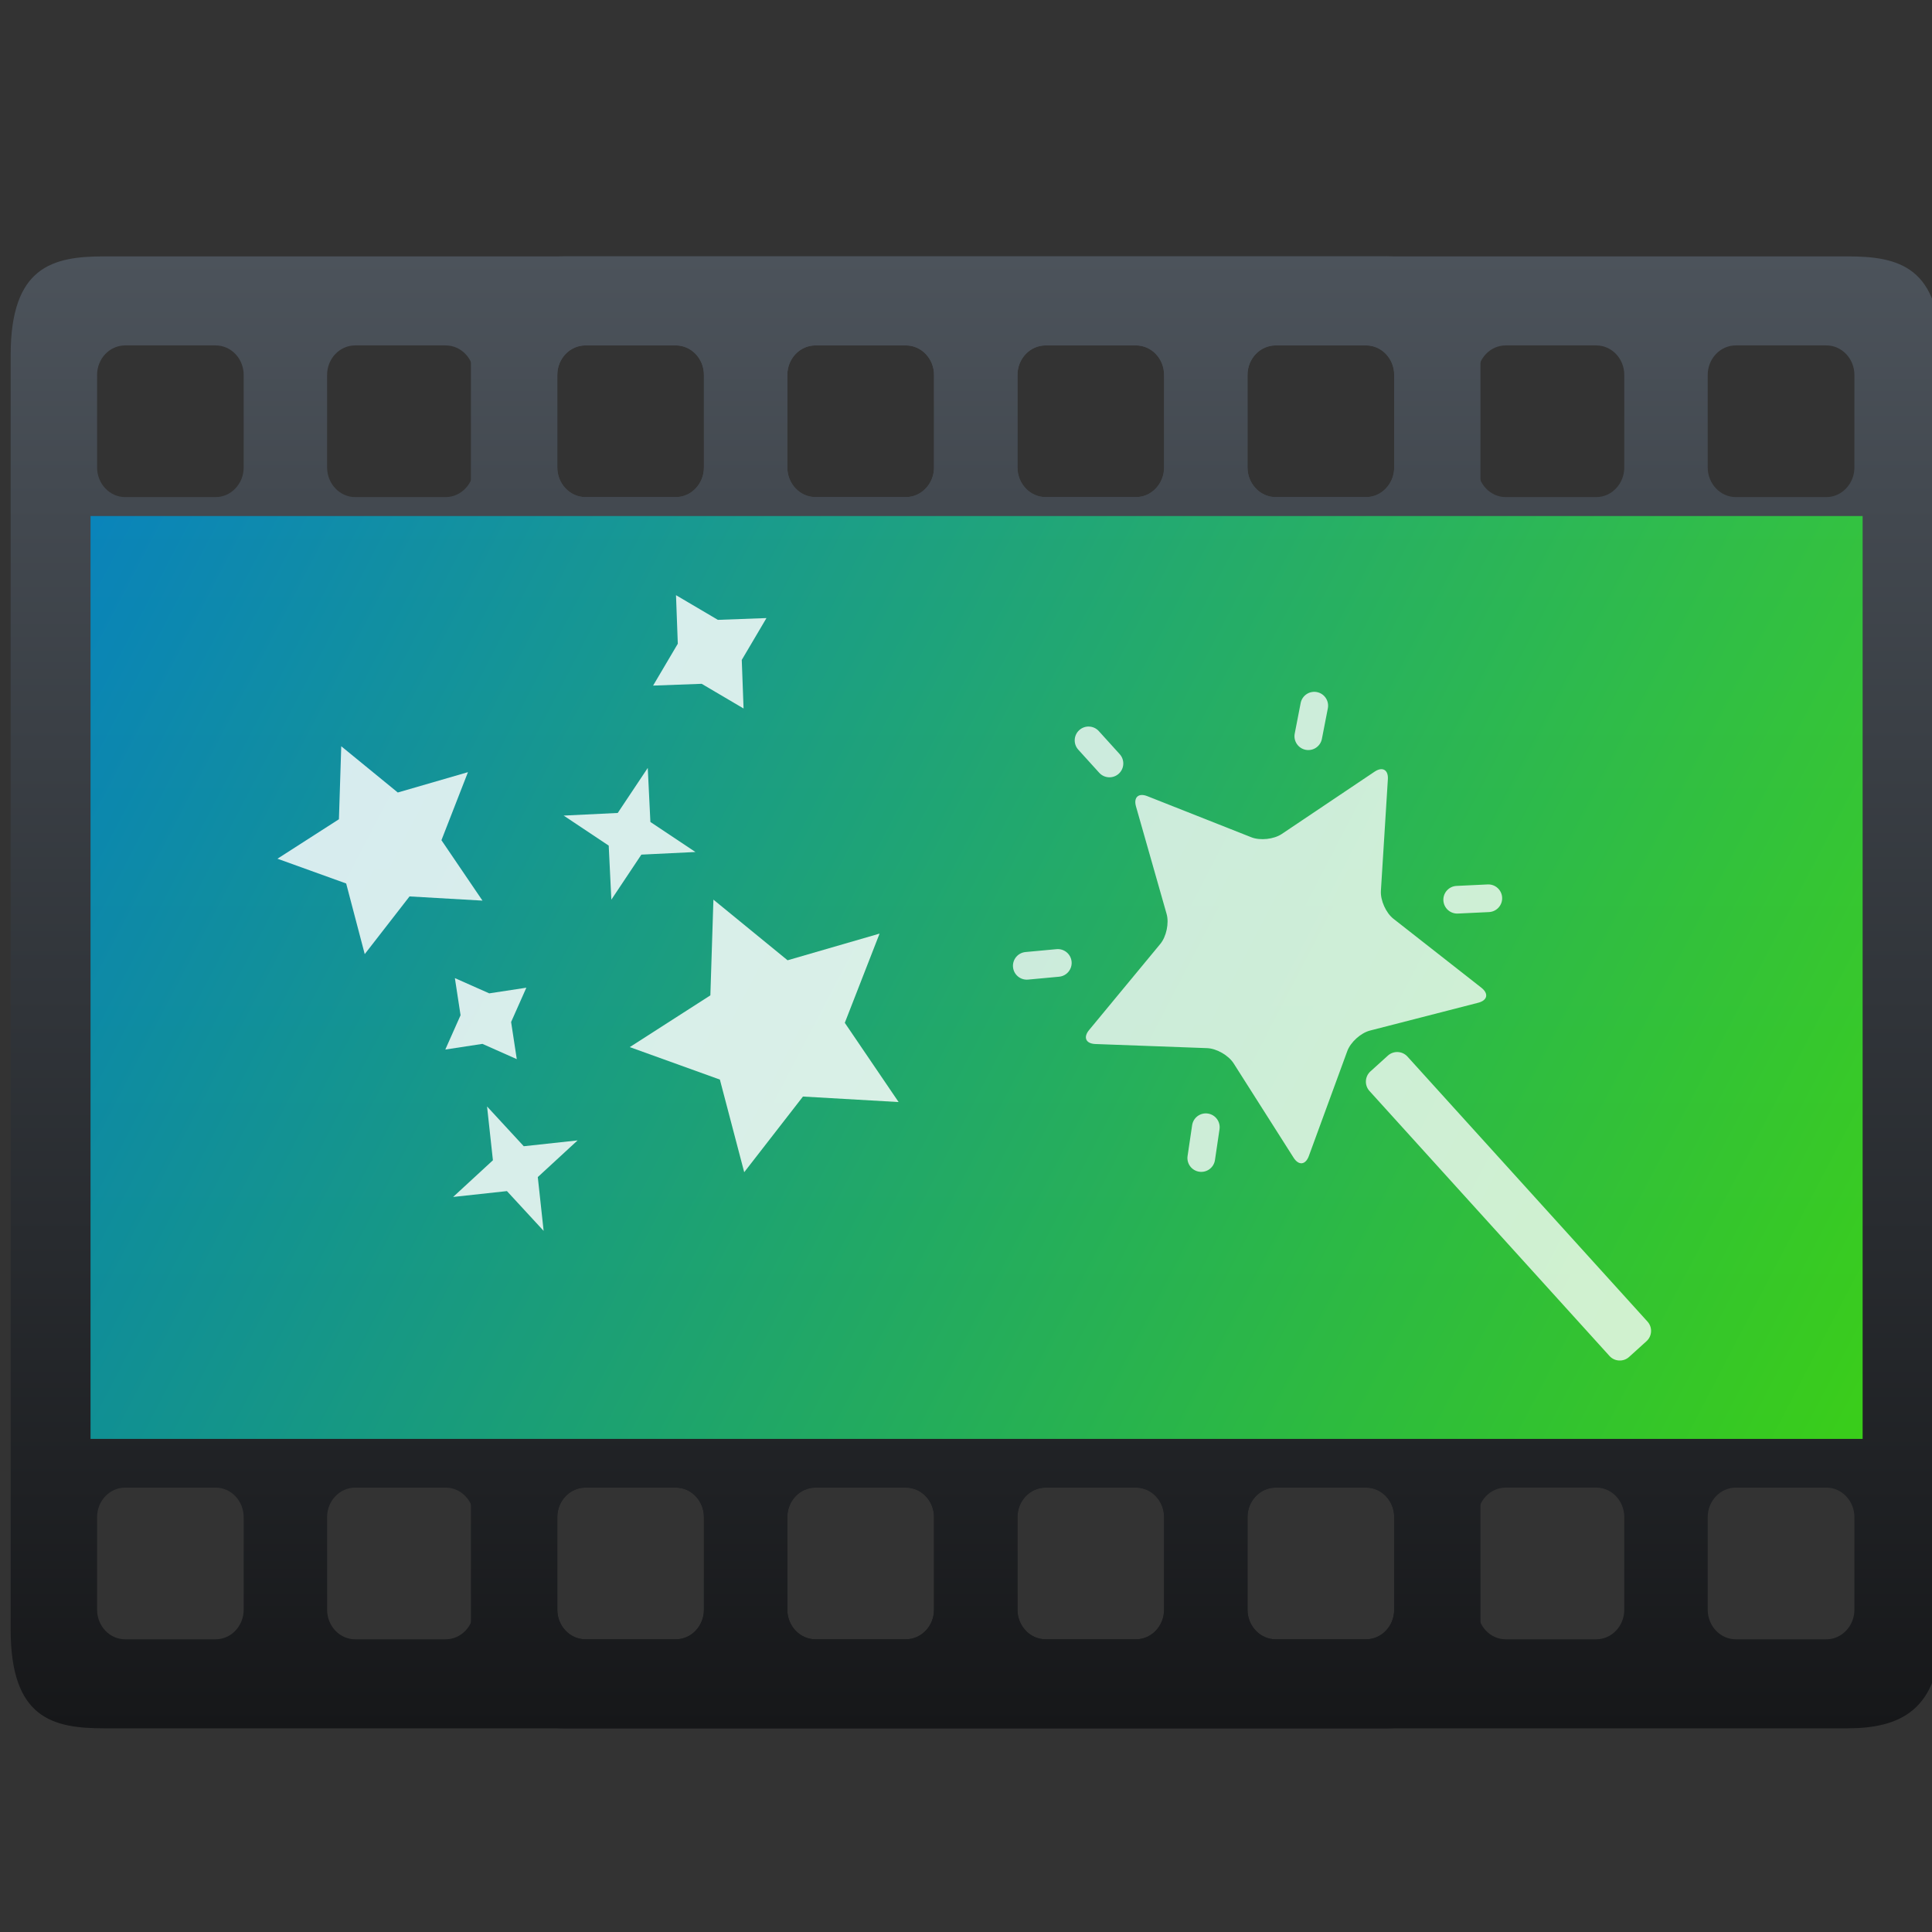 <svg height="48" viewBox="0 0 48 48" width="48" xmlns="http://www.w3.org/2000/svg" xmlns:xlink="http://www.w3.org/1999/xlink"><rect x="0" y="0" width="48" height="48" fill="#333333" stroke="none"/><linearGradient id="a" gradientUnits="userSpaceOnUse" x1="10.071" x2="396.748" y1="267.105" y2="267.105"><stop offset="0" stop-color="#161719"/><stop offset="1" stop-color="#4c535b"/></linearGradient><linearGradient id="b" gradientUnits="userSpaceOnUse" x1="402.581" x2="384.433" y1="515.525" y2="506.07"><stop offset="0" stop-color="#3ee818"/><stop offset="1" stop-color="#018dcb"/></linearGradient><g transform="matrix(2.426 0 0 2.425 -930.385 -1214.399)"><g fill="url(#a)" transform="matrix(-0 -.039 .037 -0 383.615 518.883)"><path d="m36.01 406.819h334.816c14.258 0 25.922-11.656 25.922-25.906v-355.007c0-14.217-2.578-25.906-25.922-25.906h-334.816c-23.381 0-25.939 11.689-25.939 25.906v355.007c0 14.25 11.649 25.906 25.939 25.906zm297.505-375.126c0-4.3 3.52-7.771 7.779-7.771h24.304c4.292 0 7.763 3.471 7.763 7.771v25.028c0 4.3-3.471 7.771-7.763 7.771h-24.304c-4.259 0-7.779-3.463-7.779-7.771zm0 63.671c0-4.3 3.52-7.779 7.779-7.779h24.304c4.292 0 7.763 3.479 7.763 7.779v25.028c0 4.292-3.471 7.795-7.763 7.795h-24.304c-4.259 0-7.779-3.503-7.779-7.795zm0 63.72c0-4.292 3.52-7.795 7.779-7.795h24.304c4.292 0 7.763 3.503 7.763 7.795v25.036c0 4.259-3.471 7.763-7.763 7.763h-24.304c-4.259 0-7.779-3.503-7.779-7.763zm0 63.671c0-4.3 3.52-7.795 7.779-7.795h24.304c4.292 0 7.763 3.495 7.763 7.795v25.036c0 4.292-3.471 7.771-7.763 7.771h-24.304c-4.259 0-7.779-3.479-7.779-7.771zm0 63.672c0-4.3 3.52-7.771 7.779-7.771h24.304c4.292 0 7.763 3.463 7.763 7.771v25.052c0 4.276-3.471 7.755-7.763 7.755h-24.304c-4.259 0-7.779-3.479-7.779-7.755zm0 63.671c0-4.276 3.52-7.771 7.779-7.771h24.304c4.292 0 7.763 3.495 7.763 7.771v25.077c0 4.243-3.471 7.755-7.763 7.755h-24.304c-4.259 0-7.779-3.503-7.779-7.755zm-300.058-318.405c0-4.3 3.495-7.771 7.779-7.771h24.313c4.268 0 7.755 3.471 7.755 7.771v25.028c0 4.3-3.487 7.771-7.755 7.771h-24.313c-4.284 0-7.779-3.463-7.779-7.771zm0 63.671c0-4.3 3.495-7.779 7.779-7.779h24.313c4.268 0 7.755 3.479 7.755 7.779v25.028c0 4.292-3.487 7.795-7.755 7.795h-24.313c-4.284 0-7.779-3.503-7.779-7.795zm0 63.72c0-4.292 3.495-7.795 7.779-7.795h24.313c4.268 0 7.755 3.503 7.755 7.795v25.036c0 4.259-3.487 7.763-7.755 7.763h-24.313c-4.284 0-7.779-3.503-7.779-7.763zm0 63.671c0-4.3 3.495-7.795 7.779-7.795h24.313c4.268 0 7.755 3.495 7.755 7.795v25.036c0 4.292-3.487 7.771-7.755 7.771h-24.313c-4.284 0-7.779-3.479-7.779-7.771zm0 63.672c0-4.3 3.495-7.771 7.779-7.771h24.313c4.268 0 7.755 3.463 7.755 7.771v25.052c0 4.276-3.487 7.755-7.755 7.755h-24.313c-4.284 0-7.779-3.479-7.779-7.755zm0 63.671c0-4.276 3.495-7.771 7.779-7.771h24.313c4.268 0 7.755 3.495 7.755 7.771v25.077c0 4.243-3.487 7.755-7.755 7.755h-24.313c-4.284 0-7.779-3.503-7.779-7.755z" fill="url(#a)"/><path d="m36.01 534.21 334.816 0c23.345 0 25.922-11.656 25.922-25.906v-355.007c0-14.217-11.673-25.906-25.922-25.906h-334.816c-14.29 0-25.939 11.689-25.939 25.906l0 355.007c0 14.25 4.375 25.906 25.939 25.906zm297.505-375.126c0-4.3 3.52-7.771 7.779-7.771h24.304c4.292 0 7.763 3.471 7.763 7.771v25.028c0 4.3-3.471 7.771-7.763 7.771l-24.304 0c-4.259-0-7.779-3.463-7.779-7.771zm-0 63.671c0-4.3 3.52-7.779 7.779-7.779l24.304-0c4.292 0 7.763 3.479 7.763 7.779v25.028c0 4.292-3.471 7.795-7.763 7.795l-24.304 0c-4.259-0-7.779-3.503-7.779-7.795zm0 63.72c0-4.292 3.52-7.795 7.779-7.795l24.304-0c4.292 0 7.763 3.503 7.763 7.795l-0 25.036c0 4.259-3.471 7.763-7.763 7.763l-24.304 0c-4.259 0-7.779-3.503-7.779-7.763zm-0 63.671c0-4.3 3.52-7.795 7.779-7.795l24.304-0c4.292 0 7.763 3.495 7.763 7.795l-0 25.036c0 4.292-3.471 7.771-7.763 7.771l-24.304 0c-4.259-0-7.779-3.479-7.779-7.771zm-0 63.672c0-4.3 3.52-7.771 7.779-7.771l24.304-0c4.292 0 7.763 3.463 7.763 7.771l0 25.052c-0 4.276-3.471 7.755-7.763 7.755l-24.304 0c-4.259-0-7.779-3.479-7.779-7.755zm-0 63.671c0-4.276 3.52-7.771 7.779-7.771l24.304-0c4.292-0 7.763 3.495 7.763 7.771v25.077c0 4.243-3.471 7.755-7.763 7.755l-24.304 0c-4.259 0-7.779-3.503-7.779-7.755zm-300.058-318.405c0-4.3 3.495-7.771 7.779-7.771l24.313 0c4.268 0 7.755 3.471 7.755 7.771l-0 25.028c-0 4.3-3.487 7.771-7.755 7.771h-24.313c-4.284 0-7.779-3.463-7.779-7.771zm-0 63.671c-0-4.3 3.495-7.779 7.779-7.779l24.313 0c4.268 0 7.755 3.479 7.755 7.779l-0 25.028c0 4.292-3.487 7.795-7.755 7.795l-24.313-0c-4.284 0-7.779-3.503-7.779-7.795zm-0 63.72c0-4.292 3.495-7.795 7.779-7.795l24.313 0c4.268 0 7.755 3.503 7.755 7.795l-0 25.036c0 4.259-3.487 7.763-7.755 7.763l-24.313-0c-4.284 0-7.779-3.503-7.779-7.763zm-0 63.671c.001-4.3 3.496-7.795 7.78-7.795l24.313 0c4.268 0 7.755 3.495 7.755 7.795l-0 25.036c0 4.292-3.487 7.771-7.755 7.771h-24.313c-4.284-0-7.779-3.479-7.779-7.771zm-0 63.672c.001-4.3 3.496-7.771 7.78-7.771l24.313 0c4.268-0 7.755 3.463 7.755 7.771l-0 25.052c0 4.276-3.487 7.755-7.755 7.755l-24.313-0c-4.284 0-7.779-3.479-7.779-7.755zm-0 63.671c0-4.276 3.495-7.771 7.779-7.771l24.313 0c4.268 0 7.755 3.495 7.755 7.771l-0 25.077c-0 4.243-3.487 7.755-7.755 7.755l-24.313-0c-4.284 0-7.779-3.503-7.779-7.755z" fill="url(#a)" transform="translate(-0)"/></g><path d="m384.433 506.07h18.148v9.455h-18.148z" fill="url(#b)" opacity=".865"/><g fill="#fff" opacity=".83" transform="matrix(.011 -.005 .005 .011 385.979 508.893)"><path d="m65.459 55.53-61.277 8.903 44.331 43.222-10.458 61.028 54.806-28.82 54.806 28.82-10.46-61.028 44.331-43.222-61.275-8.903-27.402-55.53z"/><path d="m326.207 248.92-35.937 72.82-80.344 11.676 58.133 56.669-13.724 80.028 71.872-37.792 71.874 37.792-13.727-80.028 58.134-56.669-80.345-11.676z"/><path d="m388.514 38.901-33.748 23.645 38.108 15.658 23.66 33.741 15.649-38.116 33.748-23.644-38.108-15.658-23.659-33.741z"/><path d="m127.18 272.417 23.797-21.132-30.637-8.65-21.15-23.821-8.641 30.652-23.814 21.135 30.639 8.648 21.148 23.822z"/><path d="m93.353 401.482 43.576-14.354-43.576-14.365-14.371-43.576-14.356 43.576-43.577 14.365 43.577 14.354 14.356 43.577z"/><path d="m282.801 148.458-42.652-16.936 24.228 38.971-16.927 42.645 38.955-24.23 42.652 16.936-24.23-38.971 16.928-42.644z"/></g><g fill="#fff" opacity=".766" transform="matrix(-.017 .005 .005 .017 399.508 506.793)"><g fill="#fff"><g><path d="m264.407 48.53c4.334-3.385 7.922-1.652 7.972 3.848l.562 64.615c.046 5.5 3.815 12.518 8.373 15.597l53.548 36.167c4.56 3.078 4.021 7.025-1.194 8.77l-61.276 20.504c-5.218 1.744-10.729 7.498-12.246 12.783l-17.851 62.104c-1.521 5.286-5.439 5.993-8.711 1.571l-38.438-51.942c-3.271-4.421-10.445-7.885-15.942-7.695l-64.579 2.217c-5.498.188-7.381-3.322-4.188-7.799l37.523-52.607c3.194-4.478 4.27-12.371 2.393-17.541l-22.063-60.732c-1.879-5.169.877-8.045 6.122-6.393l61.626 19.431c5.246 1.654 13.087.239 17.421-3.145z" fill="#fff"/><path d="m280.698 4.524c1.922-3.979 6.703-5.647 10.685-3.727 3.979 1.92 5.646 6.703 3.727 10.682l-7.827 16.211c-1.92 3.979-6.702 5.647-10.682 3.728-3.979-1.92-5.647-6.703-3.727-10.682z" fill="#fff"/></g><g><path d="m93.899 168.534c-4.294 1.042-8.618-1.589-9.665-5.884-1.042-4.293 1.59-8.62 5.882-9.664l17.492-4.253c4.293-1.045 8.621 1.588 9.664 5.881 1.043 4.294-1.589 8.62-5.883 9.665z" fill="#fff"/><path d="m149.993 29.229c-2.031-3.925-.499-8.75 3.424-10.783 3.925-2.031 8.751-.5 10.784 3.422l8.279 15.986c2.03 3.922.499 8.75-3.423 10.781-3.924 2.032-8.752.5-10.784-3.424z" fill="#fff"/></g><g><path d="m286.278 261.398c1.854 4.011 6.604 5.76 10.618 3.907 4.01-1.854 5.763-6.606 3.908-10.616l-7.552-16.343c-1.854-4.011-6.604-5.762-10.615-3.907-4.011 1.854-5.761 6.605-3.908 10.616z" fill="#fff"/><path d="m360.459 130.824c4.335-.851 7.16-5.053 6.312-9.389-.852-4.336-5.053-7.164-9.389-6.314l-17.665 3.462c-4.337.849-7.163 5.051-6.314 9.386.853 4.336 5.054 7.164 9.392 6.313z" fill="#fff"/></g></g><path d="m99.487 434.422c-1.912 3.963-6.72 5.641-10.682 3.728l-12.269-5.923c-3.962-1.911-5.64-6.719-3.727-10.682l89.863-186.162c1.913-3.963 6.721-5.641 10.683-3.728l12.27 5.922c3.961 1.912 5.64 6.72 3.727 10.683z" fill="#fff"/></g></g></svg>